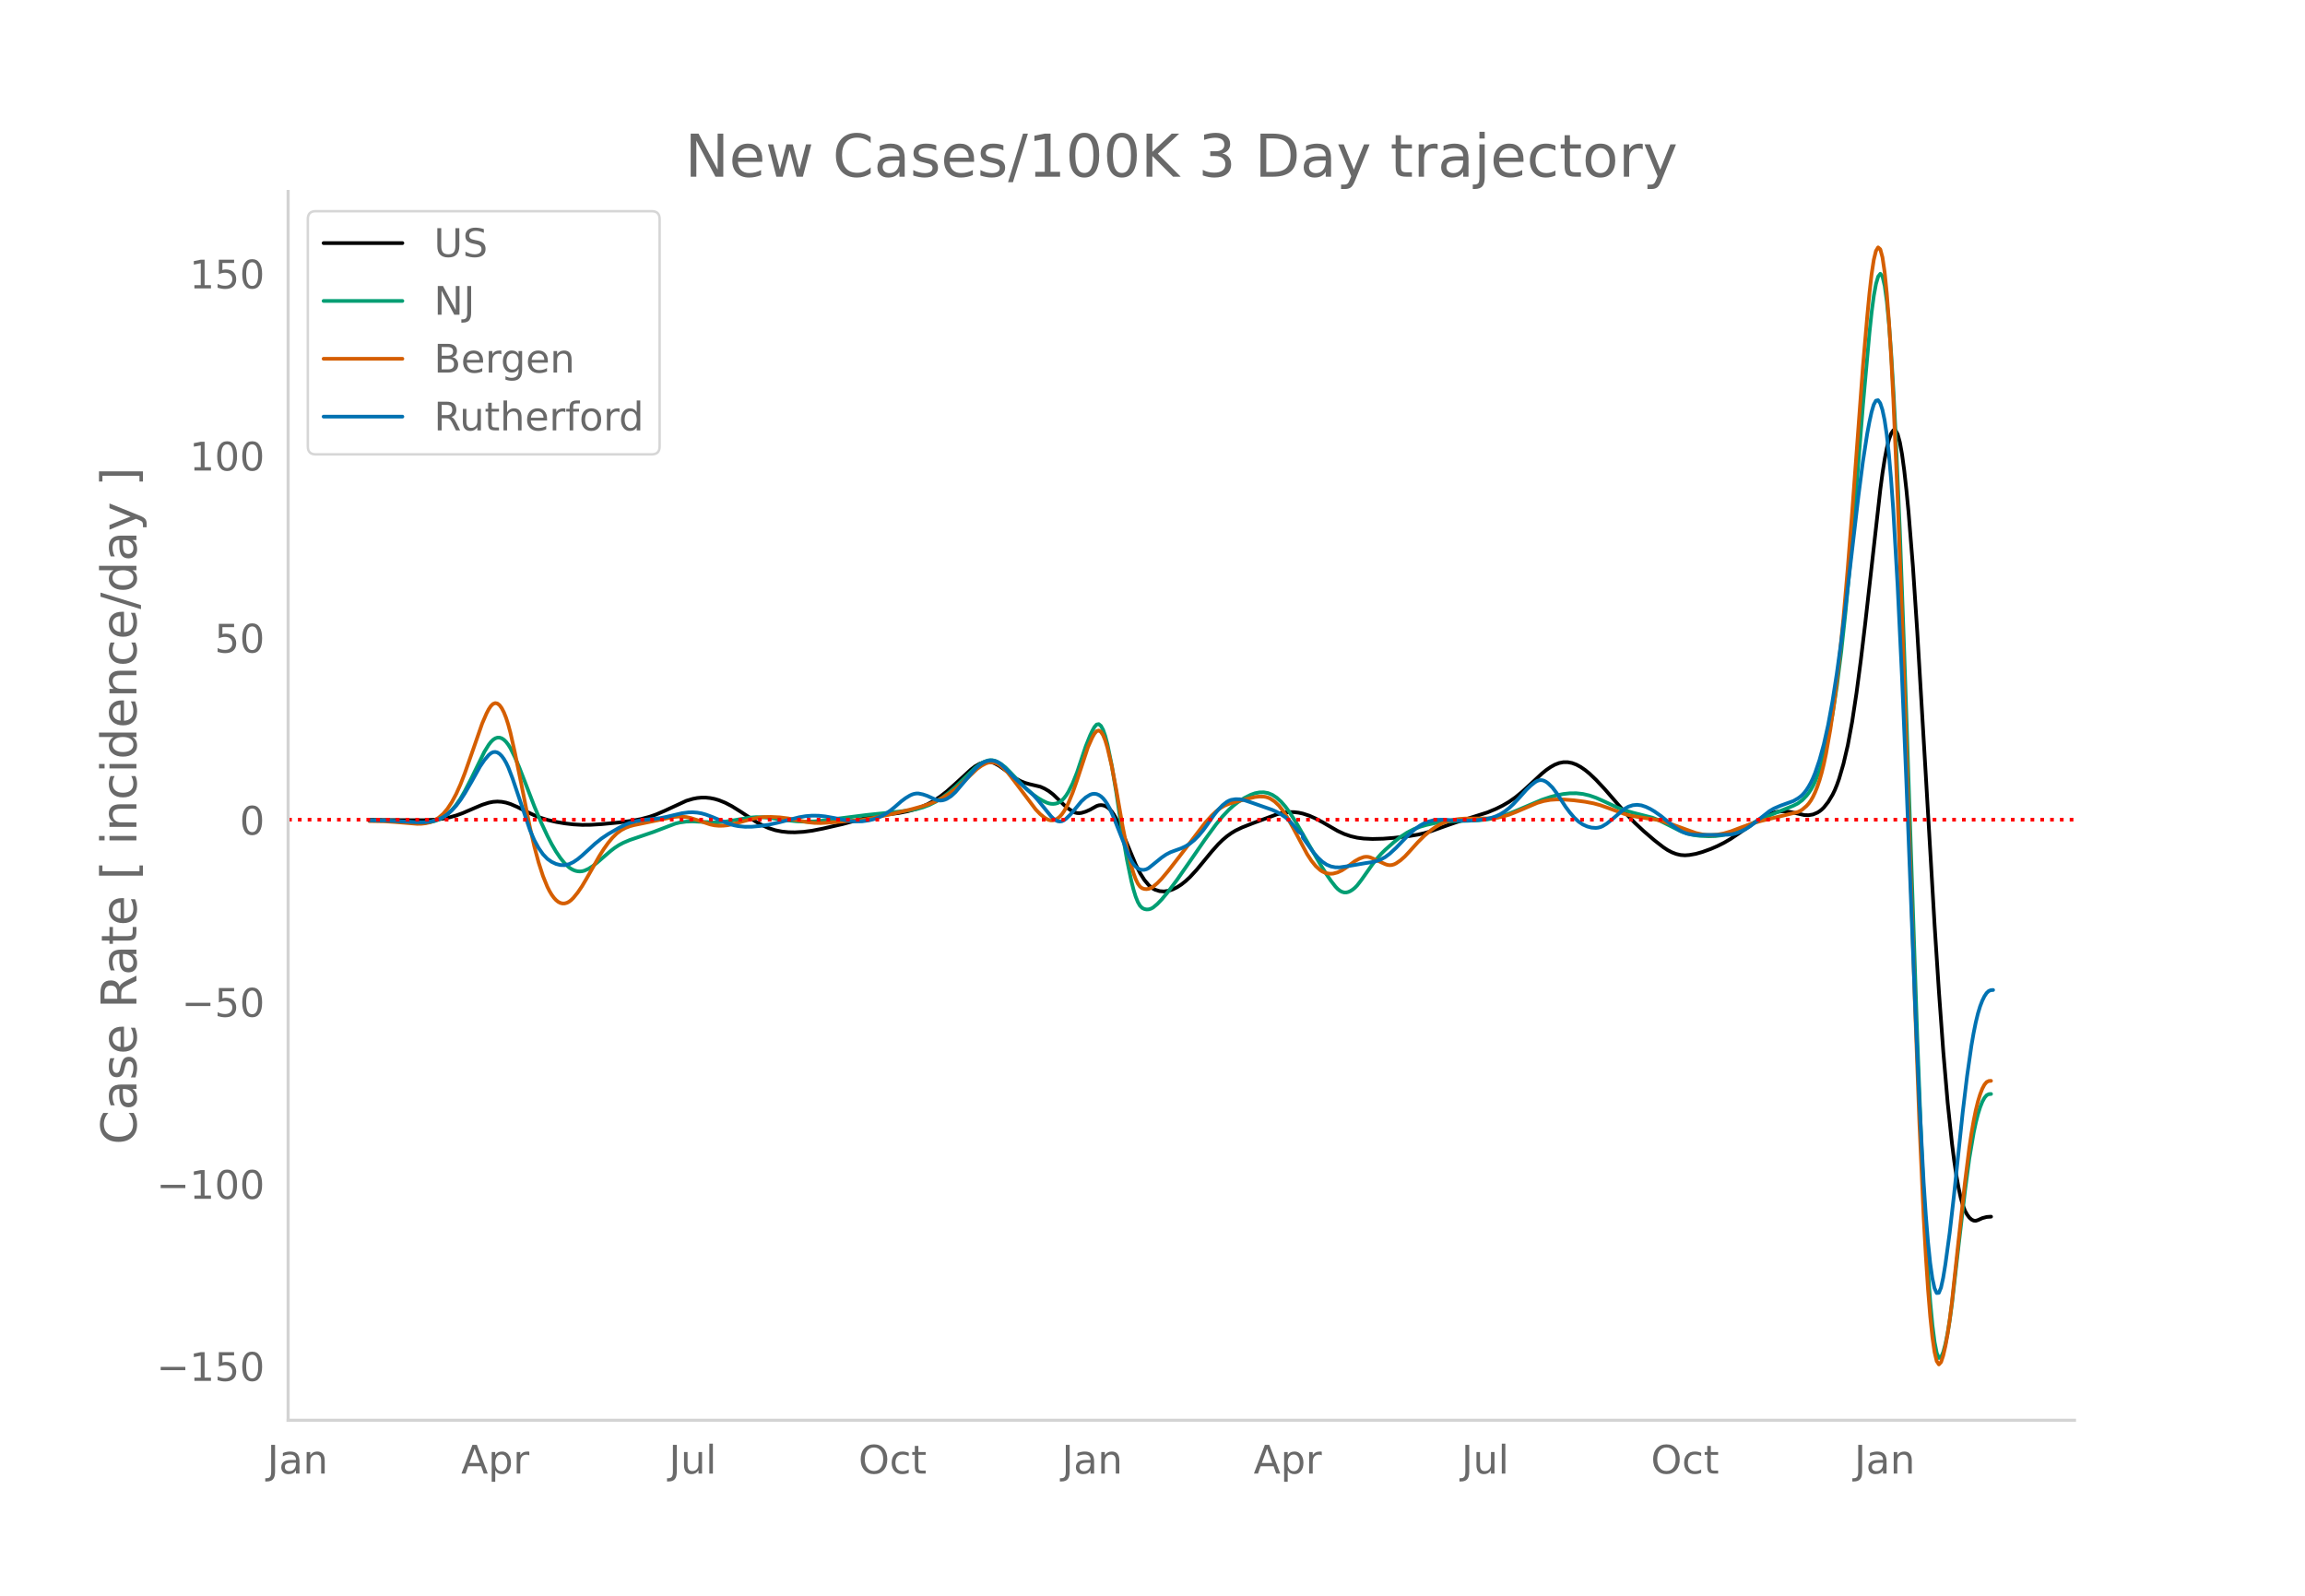 <svg height="864" viewBox="0 0 936 648" width="1248" xmlns="http://www.w3.org/2000/svg" xmlns:xlink="http://www.w3.org/1999/xlink"><defs><style>*{stroke-linecap:butt;stroke-linejoin:round}</style></defs><g id="figure_1"><path d="M0 648h936V0H0z" style="fill:#fff" id="patch_1"/><g id="axes_1"><path d="M117 576.72h725.4V77.76H117z" style="fill:none" id="patch_2"/><path clip-path="url(#pea8c520679)" d="m149.973 332.94 14.106.113 7.934.02 4.408-.22 3.527-.433 2.645-.537 2.645-.742 2.645-.954 5.29-2.286 2.644-1.112 2.645-.843 1.763-.349 1.764-.119 1.763.113 1.763.336 1.763.55 2.645 1.141 4.408 2.205 2.645 1.234 2.645 1.035 2.645.828 3.526.825 3.527.603 3.526.409 3.527.197 3.526-.033 4.408-.272 7.053-.673 5.29-.695 3.527-.667 3.526-.931 2.645-.92 3.527-1.509 8.816-4.08 2.645-.79 1.763-.34 1.763-.169 1.763.007 1.764.18 1.763.35 1.763.518 2.645 1.064 2.645 1.384 3.526 2.205 6.172 4.045 2.645 1.48 2.644 1.177 2.645.85 2.645.524 2.645.27 2.645.048 3.526-.205 3.527-.464 4.408-.866 7.935-1.818 5.29-1.426 5.29-1.384 3.526-.636 5.29-.603 3.526-.47 3.526-.692 2.645-.716 2.645-.923 2.645-1.149 2.645-1.443 2.645-1.76 2.645-2.064 3.526-3.131 6.171-5.68 1.764-1.356 1.763-1.01 1.763-.622 1.763-.213.882.072.882.198.881.323 1.764.968 2.644 1.865 4.409 3.447 1.763.972 1.763.702 1.763.512 4.408 1.038 1.764.774 1.763 1.044 1.763 1.366 1.763 1.691 2.645 2.57 1.764 1.47 1.763 1.19.881.384.882.216.882.048.881-.11 1.764-.525 1.763-.787 2.645-1.482.881-.289.882-.091.882.105.881.302.882.505.881.743.882 1.013.882 1.291.881 1.57 1.764 3.814 3.526 8.474 2.645 6.353 1.763 3.468 1.763 2.78 1.764 2.099.881.794.882.625.882.46 1.763.544 1.763.132 1.763-.255 1.764-.564 1.763-.854 1.763-1.138 1.763-1.392 1.763-1.64 2.645-2.868 2.645-3.196 3.527-4.296 2.645-2.967 1.763-1.73 1.763-1.488 1.763-1.269 1.764-1.072 2.644-1.266 4.409-1.73 9.697-3.582 1.764-.478 1.763-.312 1.763-.142 1.763.032 1.764.21 1.763.38 2.645.866 2.645 1.182 2.645 1.415 6.17 3.572 2.646 1.228 2.645.911 2.645.619 2.644.343 3.527.165 4.408-.109 4.408-.345 6.171-.728 3.527-.588 2.645-.6 2.645-.783 5.29-1.903 4.408-1.54 13.224-4.182 3.526-1.471 2.645-1.313 2.645-1.54 2.645-1.858 2.645-2.174 3.526-3.236 4.409-4.11 1.763-1.457 1.763-1.225 1.763-.984 1.764-.69 1.763-.342 1.763.005 1.763.335 1.764.661 1.763.97 1.763 1.213 1.763 1.439 2.645 2.518 3.527 3.762 5.29 6.093 4.407 4.985 2.645 2.735 3.527 3.291 4.408 3.78 3.526 2.733 1.764 1.171 1.763.924 1.763.672 1.763.406 1.764.126 1.763-.13 2.645-.471 2.645-.75 3.526-1.277 2.645-1.15 2.645-1.334 2.645-1.542 3.526-2.372 7.935-5.463 2.645-1.477 1.763-.785 1.763-.607 1.764-.383 1.763-.147 1.763.082 1.763.284 5.29 1.189 1.763.036 1.764-.3 1.763-.754.881-.554.882-.696.882-.863 1.763-2.238 1.763-2.936.882-1.82.881-2.153.882-2.5 1.763-6.04 1.763-7.55 1.764-9.54 1.763-11.635 1.763-13.36 1.763-14.712 6.172-54.778.881-6.595.882-5.6.882-4.534.881-3.47.882-2.404.882-1.293.881.056.882 1.64.881 3.27.882 4.9.882 6.495.881 7.909.882 9.141 1.763 21.873 1.763 26.572 3.527 59.262 3.526 60.096 1.764 27.025 1.763 24.215 1.763 20.555 1.763 16.683.882 6.892.882 5.94.881 5.003.882 4.068.882 3.133.881 2.244.882 1.591.881 1.171.882.799.882.425.881.054.882-.281 1.763-.792 1.763-.466 1.764-.121h0" style="fill:none;stroke:#000;stroke-linecap:round;stroke-width:1.5" id="line2d_1"/><path clip-path="url(#pea8c520679)" d="m149.973 333.166 7.053.1 5.29.293 7.934.515 2.645-.06 1.763-.186 1.763-.4 1.764-.636 1.763-.9 1.763-1.278 1.763-1.683 1.764-2.102 1.763-2.571 1.763-3.046 2.645-5.147 5.29-10.787 1.763-2.85.882-1.148.881-.872.882-.582.882-.293.881-.003.882.285.881.573.882.857.882 1.142.881 1.426 1.764 3.577 1.763 4.07 2.645 6.783 3.526 9.155 2.645 6.286 2.645 5.68 1.763 3.412 1.763 3.02 1.764 2.61 1.763 2.174 1.763 1.634.882.606.881.465.882.328.882.192.881.057.882-.078.881-.212 1.764-.79 1.763-1.128 1.763-1.42 5.29-4.564 1.763-1.36 1.763-1.149 1.764-.935 2.645-1.124 3.526-1.194 6.171-2.106 8.817-3.376 1.763-.432 2.645-.37 2.645-.061 9.698.416 3.526-.334 3.527-.567 6.17-1.043 2.646-.206 2.645.012 2.644.24 7.053.97 4.409.47 3.526.15 3.527-.122 3.526-.368 17.633-2.241 11.46-1.19 6.172-.69 2.645-.48 2.645-.728 2.645-1.01 2.645-1.346 2.644-1.685 2.645-2.02 2.645-2.302 3.527-3.41 4.408-4.264 1.763-1.365 1.763-1.02 1.763-.632.882-.115.882.033.881.182.882.325 1.763.998 1.763 1.39 1.764 1.767 4.408 4.681 2.645 2.54 2.645 2.19 1.763 1.242 1.763 1.047 1.763.847.882.303.882.176.881.042.882-.092.881-.236.882-.427.882-.663.881-.91.882-1.155.882-1.401 1.763-3.525 1.763-4.43 1.763-5.281 1.764-5.27 1.763-4.396.881-1.856.882-1.573.882-1.012.881-.174.882.72.882 1.613.881 2.506.882 3.365 1.763 8.623 1.763 10.583 2.645 17.588 1.763 10.14 1.764 8.535.881 3.522.882 2.87.882 2.191.881 1.515.882.877.881.43.882.179.882-.036.881-.251.882-.465 1.763-1.473 1.763-1.828 2.645-3.195 3.527-4.708 5.29-7.588 6.17-8.933 4.409-6.03 2.645-3.263 2.645-2.768 1.763-1.585 1.763-1.383 2.645-1.717 2.645-1.34 1.763-.624 1.763-.335 1.764-.042 1.763.316 1.763.737 1.763 1.163 1.764 1.595 1.763 2.033 1.763 2.437 2.645 4.12 3.527 6.129 6.17 10.658 2.646 4.258 1.763 2.557 1.763 2.263.882.937.882.718.881.484.882.251.881.018.882-.21.882-.407.881-.575.882-.737.882-.899 1.763-2.269 4.408-6.24 1.763-2.266 1.763-2.006 1.764-1.748 3.526-3.103 2.645-2.098 2.645-1.733 2.645-1.362 2.645-1.023 2.644-.768 3.527-.755 3.526-.491 3.527-.268 6.171-.174 4.408-.178 3.527-.36 2.645-.475 2.645-.669 2.645-.869 3.526-1.404 10.58-4.505 3.526-1.183 2.645-.699 2.645-.51 2.645-.291 2.645-.011 2.644.286 2.645.615 2.645.921 2.645 1.161 6.171 2.861 2.645 1.01 3.527 1.037 7.934 2.015 2.645 1.044 2.645 1.324 6.171 3.115 2.645.952 2.645.63 2.645.338 3.527.144 2.644-.07 2.645-.326 2.645-.612 2.645-.951 3.527-1.597 8.816-4.172 6.171-2.562 5.29-2.15 1.763-.886 1.763-1.321 1.764-1.83.881-1.118.882-1.316.882-1.572.881-1.84 1.763-4.498.882-2.74.882-3.159 1.763-7.612 1.763-9.355 1.763-11.453 1.764-13.905 1.763-16.367 1.763-18.704 1.763-20.917 3.527-44.118 2.645-29.474.881-8.28.882-6.596.882-4.796.881-2.995.882-1.119.881 1.136.882 3.77.882 6.477.881 9.187.882 11.895.882 14.559.881 17 1.763 40.606 1.764 49.097 5.29 156.15 1.763 45.61.881 19.209.882 16.75.882 14.29.881 11.83.882 9.371.881 6.91.882 4.449.882 1.987.881-.357.882-2.12.882-3.3.881-4.363.882-5.427.881-6.49 2.645-23.217 2.645-22.61 1.763-13.19 1.764-10.414.881-4.148.882-3.452.882-2.804.881-2.202.882-1.61.881-1.018.882-.426.882-.065h0" style="fill:none;stroke:#009e73;stroke-linecap:round;stroke-width:1.5" id="line2d_2"/><path clip-path="url(#pea8c520679)" d="m149.973 333.4 6.171.107 4.408.293 8.816.733 1.764-.031 1.763-.201 1.763-.407 1.763-.747 1.764-1.12 1.763-1.531 1.763-2.092 1.763-2.69 1.764-3.294 1.763-3.923 1.763-4.548 3.527-10.056 3.526-10.145 1.763-4.062.882-1.686.882-1.324.881-.84.882-.334.882.175.881.683.882 1.192.881 1.709.882 2.23.882 2.757.881 3.28 1.764 7.846 2.644 12.91 3.527 17.753 1.763 7.654 1.763 6.576 1.764 5.47 1.763 4.337.881 1.745.882 1.478.882 1.22.881.968.882.714.882.46.881.21.882-.023.881-.242.882-.456.882-.67.881-.876 1.764-2.173 1.763-2.58 1.763-2.968 5.29-9.318 1.763-2.781 1.763-2.473 1.764-2.145 1.763-1.74 1.763-1.314 1.763-.925 1.764-.68 1.763-.473 15.869-3.271 1.763-.165 1.764.005 1.763.181 1.763.36 2.645.846 5.29 1.783 1.763.378 1.763.162 1.763-.024 1.764-.18 2.645-.543 3.526-1.004 3.527-.976 2.644-.53 2.645-.287 2.645-.048 3.527.175 3.526.445 4.408.867 3.527.663 2.645.275 2.644.06 3.527-.196 13.224-1.09 5.29-.933 7.053-1.512 7.935-1.93 4.408-1.227 2.645-.875 2.645-1.085 2.644-1.334 2.645-1.671 2.645-2.007 2.645-2.33 6.171-5.833 1.764-1.258 1.763-.924.881-.3.882-.148.882.01.881.165.882.32.882.461 1.763 1.303 1.763 1.803 2.645 3.4 8.816 11.721 1.763 1.832 1.764 1.427.881.551.882.392.882.184.881-.035.882-.252.881-.475.882-.718.882-.981.881-1.248.882-1.516.882-1.783 1.763-4.295 1.763-4.998 4.408-13.362 1.763-3.962.882-1.563.882-1.034.881-.27.882.538.882 1.348.881 2.159.882 2.934 1.763 7.528 1.763 9.195 2.645 15.208 1.763 8.716 1.764 7.288.881 2.987.882 2.416.882 1.825.881 1.234.882.677.881.287.882.065.882-.124.881-.313.882-.502 1.763-1.485 1.763-1.813 2.645-3.143 4.408-5.665 10.58-13.85 2.645-2.932 1.763-1.676 1.763-1.386 1.763-1.031 1.764-.717 2.645-.825 7.934-1.947 1.763-.186 1.764.041.881.143.882.263.882.39 1.763 1.163 1.763 1.68 1.763 2.234 1.764 2.787 2.644 4.776 5.29 9.93 1.763 2.692 1.764 2.181 1.763 1.584.882.567.881.418.882.285.881.166.882.048.882-.068 1.763-.465 1.763-.82 1.763-1.151 3.527-2.619 1.763-.98 1.763-.665.882-.125.882.034.881.194 1.764.755 4.408 2.03.881.285.882.116.882-.067.881-.25.882-.427 1.763-1.213 1.763-1.56 1.763-1.887 3.527-3.916 2.645-2.628 2.645-2.216 1.763-1.238 1.763-1.034 1.763-.828 1.764-.63 1.763-.46 2.645-.399 2.645-.182 3.526-.014 6.172-.027 2.644-.233 2.645-.496 2.645-.79 2.645-1.028 8.816-3.764 2.645-.764 2.645-.472 2.645-.179 2.645.028 4.408.344 4.408.569 3.527.676 2.644.726 3.527 1.243 6.171 2.274 2.645.709 2.645.498 7.935 1.19 2.644.687 3.527 1.168 9.698 3.517 2.645.58 1.763.21 1.763.058 2.645-.186 2.645-.498 2.645-.773 4.408-1.671 4.408-1.587 3.527-1.015 10.579-2.55 4.408-1.083.882-.405.881-.543 1.764-1.502.881-.975.882-1.217.882-1.542.881-1.886.882-2.228.881-2.59.882-3.04.882-3.58.881-4.138 1.763-9.947 1.764-12.267 1.763-14.945 1.763-17.713 1.763-20.346 1.764-22.447 4.408-59.577 1.763-20.513.882-9.21.881-7.822.882-5.784.882-3.615.881-1.447.882.771.881 3.242.882 5.963.882 8.736.881 11.507.882 14.28.882 16.976 1.763 40.52 1.763 48.03 5.29 157.92 1.763 47.354 1.763 38.829.882 15.75.882 13.307.881 10.869.882 8.458.881 6.074.882 3.696.882 1.318.881-.95.882-2.664.882-3.824.881-4.874.882-5.923.881-6.974 2.645-24.623 2.645-24.041 1.763-14.026.882-5.883.882-5.111.881-4.342.882-3.583.882-2.892.881-2.266.882-1.654.881-1.04.882-.43.882-.06h0" style="fill:none;stroke:#d55e00;stroke-linecap:round;stroke-width:1.5" id="line2d_3"/><path clip-path="url(#pea8c520679)" d="m149.973 333.135 7.053.09 6.171.319 6.171.356 2.645-.007 2.645-.235 1.763-.384 1.764-.602 1.763-.844 1.763-1.184 1.763-1.549 1.764-1.928 1.763-2.32 1.763-2.707 2.645-4.557 3.527-6.33 1.763-2.59 1.763-2.068.882-.736.881-.425.882-.097.882.23.881.556.882.88.881 1.2.882 1.518.882 1.837 1.763 4.607 7.053 20.93 1.763 4.068 1.763 3.21 1.764 2.512 1.763 1.855 1.763 1.245 1.763.827 1.764.454 1.763.046 1.763-.397 1.763-.838 1.764-1.193 1.763-1.46 5.29-4.841 2.644-2.111 2.645-1.772 4.408-2.536 2.645-1.328 1.764-.683 2.644-.723 2.645-.435 7.053-.774 2.645-.545 6.172-1.45 2.644-.345 1.764-.04 1.763.129 1.763.309 1.763.488 2.645.979 6.172 2.58 2.645.806 1.763.346 2.645.245 2.645-.005 3.526-.313 3.526-.523 3.527-.789 8.816-2.233 2.645-.448 2.645-.206 2.645.04 2.645.274 3.526.621 6.172 1.205 2.644.225 2.645-.065 2.645-.367 1.763-.42 1.764-.592 1.763-.79 1.763-.99 1.763-1.202 1.764-1.427 2.645-2.315 1.763-1.307 1.763-1.07.882-.405.881-.273.882-.134.882.005 1.763.361 1.763.598 2.645 1.202.882.376.881.236.882.08.881-.077.882-.231.882-.372 1.763-1.124 1.763-1.624 2.645-3.11 5.29-6.258 1.763-1.577 1.763-1.16.882-.386.881-.249.882-.111.882.026.881.164.882.31.882.461.881.614 1.763 1.671 3.527 3.7 3.526 3.235 4.409 3.993 1.763 1.975 5.29 6.515.881.861.882.687.881.429.882.154.882-.119.881-.394.882-.65 1.763-1.745 1.763-2.062 2.645-3.219 1.764-1.6 1.763-1.086.881-.303.882-.09.882.13.881.349.882.572.882.815.881 1.075.882 1.34.881 1.603 1.764 3.978 6.171 15.593.882 1.737.881 1.387.882 1.035.882.695.881.413.882.185.881-.031.882-.246.882-.462 1.763-1.413 3.526-2.865 1.764-1.201 1.763-.927 1.763-.657 2.645-.951 1.763-.828 1.763-1.081 1.764-1.425 1.763-1.772 1.763-2.098 1.763-2.405 2.645-3.827 1.764-2.193 1.763-1.844 1.763-1.384.882-.479.881-.335 1.764-.287 1.763.05 1.763.338 3.527 1.19 7.934 2.788 1.763.813 1.764.982 1.763 1.193 1.763 1.576 1.763 1.995 1.764 2.272 1.763 1.188v1.22l4.408 6.11 1.763 2.035 1.764 1.659 1.763 1.192 1.763.727 1.763.338 1.764.029 2.644-.385 7.935-1.36 2.645-.397 1.763-.45 1.763-.636 1.764-.965 1.763-1.325 2.645-2.432 2.645-2.77 2.644-2.723 2.645-2.296 1.764-1.243 1.763-.958 1.763-.684 1.763-.455 1.764-.24 2.644-.033 3.527.22 3.526.176 3.527-.024 3.526-.263 3.527-.498 1.763-.408 1.763-.608 1.764-.824 1.763-1.095 1.763-1.38 1.763-1.649 2.645-2.829 2.645-2.98 1.763-1.693 1.764-1.402.881-.505.882-.277.882-.035.881.206.882.44.881.637 1.764 1.733 1.763 2.33 3.526 5.423 1.764 2.365 1.763 2.057 1.763 1.638 1.763 1.192 1.764.801 1.763.463 1.763.124.882-.09.881-.215.882-.347 1.763-1.077 2.645-2.125 4.408-3.774 1.763-1.005 1.764-.579 1.763-.174 1.763.227 1.763.594 1.764.834 1.763 1.039 2.645 1.864 2.645 2.161 2.645 2.13 1.763 1.218 1.763.979 1.763.665 1.764.354 2.644.193 3.527-.03 5.29-.013 3.526-.084 1.763-.204 1.764-.452 1.763-.696 1.763-.914 1.763-1.126 2.645-2.01 5.29-4.19 1.763-1.024 2.645-1.143 5.29-1.921 1.763-1.01.882-.614.881-.749.882-.945.882-1.154.881-1.362.882-1.579.882-1.836.881-2.134 1.763-5.186 1.764-6.422 1.763-7.893 1.763-9.6 1.763-11.28 1.764-12.825 1.763-14.33 5.29-45.25 1.763-13.612 1.763-11.38.882-4.734.881-4.03.882-2.997.882-1.632.881-.202.882 1.229.881 2.659.882 4.15.882 5.941.881 8.035.882 10.19.882 12.343 1.763 30.636 1.763 36.693 1.763 42.236 3.527 90.157 1.763 39.984 1.763 33.38.882 13.233.882 10.892.881 8.548.882 6.232.881 4.04.882 1.973.882-.068.881-2.108.882-4.032.882-5.369 1.763-12.873 1.763-15.407 3.527-33.547 1.763-14.633 1.763-12.35.882-5.09.881-4.359.882-3.626.882-2.916.881-2.308.882-1.802.881-1.319.882-.834.882-.35.881-.055h0" style="fill:none;stroke:#0072b2;stroke-linecap:round;stroke-width:1.5" id="line2d_4"/><path clip-path="url(#pea8c520679)" d="M117 332.85h725.4" style="fill:none;stroke:red;stroke-dasharray:1.5,2.475;stroke-dashoffset:0;stroke-width:1.5" id="line2d_5"/><path d="M117 576.72V77.76" style="fill:none;stroke:#d3d3d3;stroke-linecap:square;stroke-linejoin:miter;stroke-width:1.25" id="patch_3"/><path d="M117 576.72h725.4" style="fill:none;stroke:#d3d3d3;stroke-linecap:square;stroke-linejoin:miter;stroke-width:1.25" id="patch_4"/><g id="matplotlib.axis_1"><g id="xtick_1"><g style="fill:#696969" transform="matrix(.16 0 0 -.16 108.547 598.378)" id="text_1"><defs><path d="M9.813 72.906h9.859V5.078q0-13.187-5-19.14-5-5.954-16.094-5.954h-3.75v8.297h3.078q6.531 0 9.219 3.672Q9.813-4.39 9.813 5.078z" id="DejaVuSans-74"/><path d="M34.281 27.484q-10.89 0-15.093-2.484-4.204-2.484-4.204-8.5 0-4.781 3.157-7.594 3.156-2.797 8.562-2.797 7.485 0 12 5.297 4.516 5.297 4.516 14.078v2zm17.922 3.72V0H43.22v8.297Q40.14 3.328 35.547.953q-4.594-2.375-11.234-2.375-8.391 0-13.36 4.719Q6 8.016 6 15.922q0 9.219 6.172 13.906 6.187 4.688 18.437 4.688h12.61v.89q0 6.203-4.078 9.594-4.078 3.39-11.453 3.39-4.688 0-9.141-1.124-4.438-1.125-8.531-3.375v8.312q4.921 1.906 9.562 2.844 4.64.953 9.031.953 11.875 0 17.735-6.156 5.86-6.14 5.86-18.64z" id="DejaVuSans-97"/><path d="M54.89 33.016V0h-8.984v32.719q0 7.765-3.031 11.61-3.031 3.858-9.078 3.858-7.281 0-11.484-4.64-4.204-4.625-4.204-12.64V0H9.08v54.688h9.03v-8.5q3.235 4.937 7.594 7.374Q30.078 56 35.797 56q9.422 0 14.25-5.828 4.844-5.828 4.844-17.156z" id="DejaVuSans-110"/></defs><use xlink:href="#DejaVuSans-74"/><use x="29.492" xlink:href="#DejaVuSans-97"/><use x="90.771" xlink:href="#DejaVuSans-110"/></g></g><g id="xtick_2"><g style="fill:#696969" transform="matrix(.16 0 0 -.16 187.267 598.378)" id="text_2"><defs><path d="M34.188 63.188 20.797 26.906h26.812zm-5.579 9.718h11.188L67.578 0h-10.25l-6.64 18.703h-32.86L11.188 0H.78z" id="DejaVuSans-65"/><path d="M18.11 8.203v-29H9.077v75.484h9.031v-8.296q2.844 4.875 7.157 7.234Q29.594 56 35.594 56q9.968 0 16.187-7.906 6.235-7.907 6.235-20.797T51.78 6.484q-6.218-7.906-16.187-7.906-6 0-10.328 2.375-4.313 2.375-7.157 7.25zm30.578 19.094q0 9.906-4.079 15.547-4.078 5.64-11.203 5.64-7.14 0-11.218-5.64-4.079-5.64-4.079-15.547 0-9.906 4.078-15.547 4.079-5.64 11.22-5.64 7.124 0 11.202 5.64t4.078 15.547z" id="DejaVuSans-112"/><path d="M41.11 46.297q-1.516.875-3.297 1.281Q36.03 48 33.89 48q-7.625 0-11.703-4.953-4.079-4.953-4.079-14.234V0H9.08v54.688h9.03v-8.5q2.844 4.984 7.375 7.39Q30.031 56 36.531 56q.922 0 2.047-.125 1.125-.11 2.484-.36z" id="DejaVuSans-114"/></defs><use xlink:href="#DejaVuSans-65"/><use x="68.408" xlink:href="#DejaVuSans-112"/><use x="131.885" xlink:href="#DejaVuSans-114"/></g></g><g id="xtick_3"><g style="fill:#696969" transform="matrix(.16 0 0 -.16 271.682 598.378)" id="text_3"><defs><path d="M8.5 21.578v33.11h8.984V21.922q0-7.766 3.016-11.656 3.031-3.875 9.094-3.875 7.265 0 11.484 4.64 4.234 4.64 4.234 12.656v31h8.985V0h-8.984v8.406Q42.047 3.422 37.718 1q-4.313-2.422-10.032-2.422-9.421 0-14.312 5.86Q8.5 10.296 8.5 21.578zM31.11 56z" id="DejaVuSans-117"/><path d="M9.422 75.984h8.984V0H9.422z" id="DejaVuSans-108"/></defs><use xlink:href="#DejaVuSans-74"/><use x="29.492" xlink:href="#DejaVuSans-117"/><use x="92.871" xlink:href="#DejaVuSans-108"/></g></g><g id="xtick_4"><g style="fill:#696969" transform="matrix(.16 0 0 -.16 348.612 598.378)" id="text_4"><defs><path d="M39.406 66.219q-10.75 0-17.078-8.016-6.312-8-6.312-21.828 0-13.766 6.312-21.781 6.328-8 17.078-8 10.735 0 17.016 8 6.281 8.015 6.281 21.781 0 13.828-6.281 21.828-6.281 8.016-17.016 8.016zm0 8q15.328 0 24.5-10.281 9.188-10.282 9.188-27.563 0-17.234-9.188-27.516-9.172-10.28-24.5-10.28-15.375 0-24.593 10.25-9.204 10.265-9.204 27.546t9.204 27.563q9.218 10.28 24.593 10.28z" id="DejaVuSans-79"/><path d="M48.781 52.594v-8.407q-3.812 2.11-7.64 3.157-3.828 1.047-7.735 1.047-8.75 0-13.593-5.547-4.829-5.532-4.829-15.547 0-10.016 4.829-15.563 4.843-5.53 13.593-5.53 3.907 0 7.735 1.046 3.828 1.047 7.64 3.156V2.094Q45.016.344 40.984-.531q-4.015-.89-8.562-.89-12.36 0-19.64 7.765-7.266 7.765-7.266 20.953 0 13.375 7.343 21.031Q20.22 56 33.016 56q4.14 0 8.093-.86 3.953-.843 7.672-2.546z" id="DejaVuSans-99"/><path d="M18.313 70.219V54.688h18.5v-6.985h-18.5V18.016q0-6.688 1.828-8.594 1.828-1.906 7.453-1.906h9.218V0h-9.218q-10.407 0-14.36 3.875-3.953 3.89-3.953 14.14v29.688H2.687v6.984h6.594V70.22z" id="DejaVuSans-116"/></defs><use xlink:href="#DejaVuSans-79"/><use x="78.711" xlink:href="#DejaVuSans-99"/><use x="133.691" xlink:href="#DejaVuSans-116"/></g></g><g id="xtick_5"><g style="fill:#696969" transform="matrix(.16 0 0 -.16 431.22 598.378)" id="text_5"><use xlink:href="#DejaVuSans-74"/><use x="29.492" xlink:href="#DejaVuSans-97"/><use x="90.771" xlink:href="#DejaVuSans-110"/></g></g><g id="xtick_6"><g style="fill:#696969" transform="matrix(.16 0 0 -.16 509.06 598.378)" id="text_6"><use xlink:href="#DejaVuSans-65"/><use x="68.408" xlink:href="#DejaVuSans-112"/><use x="131.885" xlink:href="#DejaVuSans-114"/></g></g><g id="xtick_7"><g style="fill:#696969" transform="matrix(.16 0 0 -.16 593.475 598.378)" id="text_7"><use xlink:href="#DejaVuSans-74"/><use x="29.492" xlink:href="#DejaVuSans-117"/><use x="92.871" xlink:href="#DejaVuSans-108"/></g></g><g id="xtick_8"><g style="fill:#696969" transform="matrix(.16 0 0 -.16 670.404 598.378)" id="text_8"><use xlink:href="#DejaVuSans-79"/><use x="78.711" xlink:href="#DejaVuSans-99"/><use x="133.691" xlink:href="#DejaVuSans-116"/></g></g><g id="xtick_9"><g style="fill:#696969" transform="matrix(.16 0 0 -.16 753.014 598.378)" id="text_9"><use xlink:href="#DejaVuSans-74"/><use x="29.492" xlink:href="#DejaVuSans-97"/><use x="90.771" xlink:href="#DejaVuSans-110"/></g></g></g><g id="matplotlib.axis_2"><g id="ytick_1"><g style="fill:#696969" transform="matrix(.16 0 0 -.16 63.553 560.738)" id="text_10"><defs><path d="M10.594 35.5h62.593v-8.297H10.594z" id="DejaVuSans-8722"/><path d="M12.406 8.297h16.11v55.625l-17.532-3.516v8.985l17.438 3.515h9.86V8.296H54.39V0H12.406z" id="DejaVuSans-49"/><path d="M10.797 72.906h38.719v-8.312H19.828v-17.86q2.14.735 4.281 1.094 2.157.36 4.313.36 12.203 0 19.328-6.688 7.14-6.688 7.14-18.11 0-11.765-7.328-18.296-7.328-6.516-20.656-6.516-4.593 0-9.36.781-4.75.782-9.827 2.344v9.922q4.39-2.39 9.078-3.563 4.687-1.171 9.906-1.171 8.453 0 13.375 4.437 4.938 4.438 4.938 12.063 0 7.609-4.938 12.047-4.922 4.453-13.375 4.453-3.953 0-7.89-.875-3.922-.875-8.016-2.735z" id="DejaVuSans-53"/><path d="M31.781 66.406q-7.61 0-11.453-7.5Q16.5 51.422 16.5 36.375q0-14.984 3.828-22.484 3.844-7.5 11.453-7.5 7.672 0 11.5 7.5 3.844 7.5 3.844 22.484 0 15.047-3.844 22.531-3.828 7.5-11.5 7.5zm0 7.813q12.266 0 18.735-9.703 6.468-9.688 6.468-28.141 0-18.406-6.468-28.11-6.47-9.687-18.735-9.687-12.25 0-18.718 9.688-6.47 9.703-6.47 28.109 0 18.453 6.47 28.14Q19.53 74.22 31.78 74.22z" id="DejaVuSans-48"/></defs><use xlink:href="#DejaVuSans-8722"/><use x="83.789" xlink:href="#DejaVuSans-49"/><use x="147.412" xlink:href="#DejaVuSans-53"/><use x="211.035" xlink:href="#DejaVuSans-48"/></g></g><g id="ytick_2"><g style="fill:#696969" transform="matrix(.16 0 0 -.16 63.553 486.802)" id="text_11"><use xlink:href="#DejaVuSans-8722"/><use x="83.789" xlink:href="#DejaVuSans-49"/><use x="147.412" xlink:href="#DejaVuSans-48"/><use x="211.035" xlink:href="#DejaVuSans-48"/></g></g><g id="ytick_3"><g style="fill:#696969" transform="matrix(.16 0 0 -.16 73.733 412.866)" id="text_12"><use xlink:href="#DejaVuSans-8722"/><use x="83.789" xlink:href="#DejaVuSans-53"/><use x="147.412" xlink:href="#DejaVuSans-48"/></g></g><g id="ytick_4"><use xlink:href="#DejaVuSans-48" style="fill:#696969" transform="matrix(.16 0 0 -.16 97.32 338.93)" id="text_13"/></g><g id="ytick_5"><g style="fill:#696969" transform="matrix(.16 0 0 -.16 87.14 264.994)" id="text_14"><use xlink:href="#DejaVuSans-53"/><use x="63.623" xlink:href="#DejaVuSans-48"/></g></g><g id="ytick_6"><g style="fill:#696969" transform="matrix(.16 0 0 -.16 76.96 191.057)" id="text_15"><use xlink:href="#DejaVuSans-49"/><use x="63.623" xlink:href="#DejaVuSans-48"/><use x="127.246" xlink:href="#DejaVuSans-48"/></g></g><g id="ytick_7"><g style="fill:#696969" transform="matrix(.16 0 0 -.16 76.96 117.121)" id="text_16"><use xlink:href="#DejaVuSans-49"/><use x="63.623" xlink:href="#DejaVuSans-53"/><use x="127.246" xlink:href="#DejaVuSans-48"/></g></g><g style="fill:#696969" transform="matrix(0 -.2 -.2 0 55.393 464.8)" id="text_17"><defs><path d="M64.406 67.281v-10.39q-4.984 4.64-10.625 6.922-5.64 2.296-11.984 2.296-12.5 0-19.14-7.64-6.641-7.64-6.641-22.094 0-14.406 6.64-22.047 6.64-7.64 19.14-7.64 6.345 0 11.985 2.296 5.64 2.297 10.625 6.938V5.609Q59.234 2.094 53.437.33q-5.78-1.75-12.218-1.75-16.563 0-26.094 10.124-9.516 10.14-9.516 27.672 0 17.578 9.516 27.703 9.531 10.14 26.094 10.14 6.531 0 12.312-1.734 5.797-1.734 10.875-5.203z" id="DejaVuSans-67"/><path d="M44.281 53.078v-8.5q-3.797 1.953-7.906 2.922-4.094.984-8.5.984-6.688 0-10.031-2.047-3.344-2.046-3.344-6.156 0-3.125 2.39-4.906 2.391-1.781 9.626-3.39l3.078-.688q9.562-2.047 13.593-5.781 4.032-3.735 4.032-10.422 0-7.625-6.032-12.078-6.03-4.438-16.578-4.438-4.39 0-9.156.86Q10.688.296 5.422 2v9.281q4.984-2.594 9.812-3.89 4.829-1.282 9.579-1.282 6.343 0 9.75 2.172 3.421 2.172 3.421 6.125 0 3.656-2.468 5.61-2.453 1.953-10.813 3.765l-3.125.735q-8.344 1.75-12.062 5.39-3.704 3.64-3.704 9.985 0 7.718 5.47 11.906Q16.75 56 26.811 56q4.97 0 9.36-.734 4.406-.72 8.11-2.188z" id="DejaVuSans-115"/><path d="M56.203 29.594v-4.39H14.891q.593-9.282 5.593-14.142 5-4.859 13.938-4.859 5.172 0 10.031 1.266 4.86 1.265 9.656 3.812v-8.5Q49.266.734 44.187-.344 39.11-1.422 33.892-1.422q-13.094 0-20.735 7.61-7.64 7.625-7.64 20.625 0 13.421 7.25 21.296Q20.016 56 32.328 56q11.031 0 17.453-7.11 6.422-7.093 6.422-19.296zm-8.984 2.64q-.094 7.36-4.125 11.75-4.032 4.407-10.672 4.407-7.516 0-12.031-4.25-4.516-4.25-5.203-11.97z" id="DejaVuSans-101"/><path d="M44.39 34.188q3.172-1.079 6.172-4.594 3-3.516 6.032-9.672L66.609 0H56l-9.313 18.703q-3.624 7.328-7.015 9.719-3.39 2.39-9.25 2.39h-10.75V0h-9.86v72.906h22.266q12.5 0 18.656-5.234 6.157-5.219 6.157-15.766 0-6.89-3.203-11.437-3.204-4.532-9.297-6.282zM19.673 64.797V38.922h12.406q7.125 0 10.766 3.297 3.64 3.297 3.64 9.687 0 6.39-3.64 9.64-3.64 3.25-10.766 3.25z" id="DejaVuSans-82"/><path d="M8.594 75.984h20.703V69H17.578V-6.203h11.719v-6.984H8.594z" id="DejaVuSans-91"/><path d="M9.422 54.688h8.984V0H9.422zm0 21.296h8.984v-11.39H9.422z" id="DejaVuSans-105"/><path d="M45.406 46.39v29.594h8.985V0h-8.985v8.203Q42.578 3.328 38.25.953q-4.313-2.375-10.375-2.375-9.906 0-16.14 7.906-6.22 7.922-6.22 20.813 0 12.89 6.22 20.797Q17.968 56 27.874 56q6.063 0 10.375-2.375 4.328-2.36 7.156-7.234zm-30.61-19.093q0-9.906 4.079-15.547 4.078-5.64 11.203-5.64 7.125 0 11.219 5.64 4.11 5.64 4.11 15.547 0 9.906-4.11 15.547-4.094 5.64-11.219 5.64-7.125 0-11.203-5.64-4.078-5.64-4.078-15.547z" id="DejaVuSans-100"/><path d="M25.39 72.906h8.297L8.297-9.28H0z" id="DejaVuSans-47"/><path d="M32.172-5.078q-3.797-9.766-7.422-12.735-3.61-2.984-9.656-2.984H7.906v7.516h5.282q3.703 0 5.75 1.765Q21-9.766 23.483-3.219l1.61 4.094-22.11 53.813H12.5l17.094-42.766 17.093 42.766h9.516z" id="DejaVuSans-121"/><path d="M30.422 75.984v-89.171H9.719v6.984H21.39V69H9.719v6.984z" id="DejaVuSans-93"/></defs><use xlink:href="#DejaVuSans-67"/><use x="69.824" xlink:href="#DejaVuSans-97"/><use x="131.104" xlink:href="#DejaVuSans-115"/><use x="183.203" xlink:href="#DejaVuSans-101"/><use x="244.727" xlink:href="#DejaVuSans-32"/><use x="276.514" xlink:href="#DejaVuSans-82"/><use x="343.746" xlink:href="#DejaVuSans-97"/><use x="405.025" xlink:href="#DejaVuSans-116"/><use x="444.234" xlink:href="#DejaVuSans-101"/><use x="505.758" xlink:href="#DejaVuSans-32"/><use x="537.545" xlink:href="#DejaVuSans-91"/><use x="576.559" xlink:href="#DejaVuSans-32"/><use x="608.346" xlink:href="#DejaVuSans-105"/><use x="636.129" xlink:href="#DejaVuSans-110"/><use x="699.508" xlink:href="#DejaVuSans-99"/><use x="754.488" xlink:href="#DejaVuSans-105"/><use x="782.271" xlink:href="#DejaVuSans-100"/><use x="845.748" xlink:href="#DejaVuSans-101"/><use x="907.271" xlink:href="#DejaVuSans-110"/><use x="970.65" xlink:href="#DejaVuSans-99"/><use x="1025.631" xlink:href="#DejaVuSans-101"/><use x="1087.154" xlink:href="#DejaVuSans-47"/><use x="1120.846" xlink:href="#DejaVuSans-100"/><use x="1184.322" xlink:href="#DejaVuSans-97"/><use x="1245.602" xlink:href="#DejaVuSans-121"/><use x="1304.781" xlink:href="#DejaVuSans-32"/><use x="1336.568" xlink:href="#DejaVuSans-93"/></g></g><g style="fill:#696969" transform="matrix(.24 0 0 -.24 278.113 71.76)" id="text_18"><defs><path d="M9.813 72.906h13.28l32.329-60.984v60.984h9.562V0h-13.28L19.39 60.984V0H9.813z" id="DejaVuSans-78"/><path d="M4.203 54.688h8.985l11.234-42.672 11.172 42.672h10.593l11.235-42.672 11.187 42.672h8.985L63.28 0H52.688L40.922 44.828 29.109 0H18.5z" id="DejaVuSans-119"/><path d="M9.813 72.906h9.859V42.094L52.39 72.906h12.703L28.906 38.922 67.672 0H54.688L19.672 35.11V0h-9.86z" id="DejaVuSans-75"/><path d="M40.578 39.313Q47.656 37.797 51.625 33q3.984-4.781 3.984-11.813 0-10.78-7.422-16.703-7.421-5.906-21.093-5.906-4.578 0-9.438.906-4.86.907-10.031 2.72v9.515q4.094-2.39 8.969-3.61 4.89-1.218 10.218-1.218 9.266 0 14.125 3.656 4.86 3.656 4.86 10.64 0 6.454-4.516 10.079-4.515 3.64-12.562 3.64h-8.5v8.11h8.89q7.266 0 11.125 2.906 3.86 2.906 3.86 8.375 0 5.61-3.985 8.61-3.968 3.015-11.39 3.015-4.063 0-8.703-.89-4.641-.876-10.203-2.72v8.782q5.624 1.562 10.53 2.344 4.907.78 9.25.78 11.235 0 17.766-5.109 6.547-5.093 6.547-13.78 0-6.063-3.468-10.235-3.47-4.172-9.86-5.782z" id="DejaVuSans-51"/><path d="M19.672 64.797V8.109h11.922q15.093 0 22.093 6.829 7 6.843 7 21.593 0 14.64-7 21.453-7 6.813-22.093 6.813zm-9.86 8.11h20.266q21.188 0 31.094-8.813 9.922-8.813 9.922-27.563 0-18.86-9.969-27.703Q51.172 0 30.078 0H9.813z" id="DejaVuSans-68"/><path d="M9.422 54.688h8.984V-.984q0-10.438-3.984-15.125-3.969-4.688-12.813-4.688h-3.421v7.61H.594q5.125 0 6.968 2.374 1.86 2.36 1.86 9.829zm0 21.296h8.984v-11.39H9.422z" id="DejaVuSans-106"/><path d="M30.61 48.39q-7.22 0-11.422-5.64-4.204-5.64-4.204-15.453 0-9.813 4.172-15.453 4.188-5.64 11.453-5.64 7.188 0 11.375 5.655 4.203 5.672 4.203 15.438 0 9.719-4.203 15.406-4.187 5.688-11.375 5.688zm0 7.61q11.718 0 18.406-7.625 6.703-7.61 6.703-21.078 0-13.422-6.703-21.078-6.688-7.64-18.407-7.64-11.765 0-18.437 7.64-6.656 7.656-6.656 21.078 0 13.469 6.656 21.078Q18.844 56 30.609 56z" id="DejaVuSans-111"/></defs><use xlink:href="#DejaVuSans-78"/><use x="74.805" xlink:href="#DejaVuSans-101"/><use x="136.328" xlink:href="#DejaVuSans-119"/><use x="218.115" xlink:href="#DejaVuSans-32"/><use x="249.902" xlink:href="#DejaVuSans-67"/><use x="319.727" xlink:href="#DejaVuSans-97"/><use x="381.006" xlink:href="#DejaVuSans-115"/><use x="433.105" xlink:href="#DejaVuSans-101"/><use x="494.629" xlink:href="#DejaVuSans-115"/><use x="546.729" xlink:href="#DejaVuSans-47"/><use x="580.42" xlink:href="#DejaVuSans-49"/><use x="644.043" xlink:href="#DejaVuSans-48"/><use x="707.666" xlink:href="#DejaVuSans-48"/><use x="771.289" xlink:href="#DejaVuSans-75"/><use x="836.865" xlink:href="#DejaVuSans-32"/><use x="868.652" xlink:href="#DejaVuSans-51"/><use x="932.275" xlink:href="#DejaVuSans-32"/><use x="964.063" xlink:href="#DejaVuSans-68"/><use x="1041.064" xlink:href="#DejaVuSans-97"/><use x="1102.344" xlink:href="#DejaVuSans-121"/><use x="1161.523" xlink:href="#DejaVuSans-32"/><use x="1193.311" xlink:href="#DejaVuSans-116"/><use x="1232.52" xlink:href="#DejaVuSans-114"/><use x="1273.633" xlink:href="#DejaVuSans-97"/><use x="1334.912" xlink:href="#DejaVuSans-106"/><use x="1362.695" xlink:href="#DejaVuSans-101"/><use x="1424.219" xlink:href="#DejaVuSans-99"/><use x="1479.199" xlink:href="#DejaVuSans-116"/><use x="1518.408" xlink:href="#DejaVuSans-111"/><use x="1579.59" xlink:href="#DejaVuSans-114"/><use x="1620.703" xlink:href="#DejaVuSans-121"/></g><g id="legend_1"><path d="M128.2 184.5h136.45q3.2 0 3.2-3.2V88.96q0-3.2-3.2-3.2H128.2q-3.2 0-3.2 3.2v92.34q0 3.2 3.2 3.2z" style="fill:none;opacity:.8;stroke:#ccc;stroke-linejoin:miter" id="patch_5"/><path d="M131.4 98.718h32" style="fill:none;stroke:#000;stroke-linecap:round;stroke-width:1.5" id="line2d_6"/><g style="fill:#696969" transform="matrix(.16 0 0 -.16 176.2 104.317)" id="text_19"><defs><path d="M8.688 72.906h9.921V28.61q0-11.718 4.235-16.875 4.25-5.14 13.781-5.14 9.469 0 13.719 5.14 4.25 5.157 4.25 16.875v44.297H64.5V27.391q0-14.25-7.063-21.532-7.046-7.28-20.812-7.28-13.828 0-20.89 7.28-7.047 7.282-7.047 21.532z" id="DejaVuSans-85"/><path d="M53.516 70.516V60.89q-5.61 2.687-10.594 4-4.984 1.328-9.625 1.328-8.047 0-12.422-3.125t-4.375-8.89q0-4.845 2.906-7.313 2.907-2.453 11.016-3.97l5.953-1.218q11.031-2.11 16.281-7.406 5.25-5.297 5.25-14.172 0-10.61-7.11-16.078-7.093-5.469-20.812-5.469-5.172 0-11.015 1.172Q13.14.922 6.89 3.219v10.156q6-3.36 11.765-5.078 5.766-1.703 11.328-1.703 8.438 0 13.032 3.312 4.593 3.328 4.593 9.485 0 5.359-3.297 8.39-3.296 3.032-10.812 4.547L27.484 33.5q-11.03 2.188-15.968 6.875-4.922 4.688-4.922 13.047 0 9.672 6.812 15.234 6.813 5.563 18.766 5.563 5.14 0 10.453-.938 5.328-.922 10.89-2.765z" id="DejaVuSans-83"/></defs><use xlink:href="#DejaVuSans-85"/><use x="73.193" xlink:href="#DejaVuSans-83"/></g><path d="M131.4 122.203h32" style="fill:none;stroke:#009e73;stroke-linecap:round;stroke-width:1.5" id="line2d_8"/><g style="fill:#696969" transform="matrix(.16 0 0 -.16 176.2 127.802)" id="text_20"><use xlink:href="#DejaVuSans-78"/><use x="74.805" xlink:href="#DejaVuSans-74"/></g><path d="M131.4 145.688h32" style="fill:none;stroke:#d55e00;stroke-linecap:round;stroke-width:1.5" id="line2d_10"/><g style="fill:#696969" transform="matrix(.16 0 0 -.16 176.2 151.287)" id="text_21"><defs><path d="M19.672 34.813V8.108H35.5q7.953 0 11.781 3.297 3.844 3.297 3.844 10.078 0 6.844-3.844 10.078-3.828 3.25-11.781 3.25zm0 29.984V42.828h14.61q7.218 0 10.75 2.703 3.546 2.719 3.546 8.282 0 5.515-3.547 8.25-3.531 2.734-10.75 2.734zm-9.86 8.11h25.204q11.28 0 17.375-4.688Q58.5 63.53 58.5 54.89q0-6.703-3.125-10.657-3.125-3.953-9.188-4.922 7.282-1.562 11.313-6.53 4.031-4.954 4.031-12.376 0-9.765-6.64-15.093Q48.25 0 35.984 0H9.812z" id="DejaVuSans-66"/><path d="M45.406 27.984q0 9.766-4.031 15.125-4.016 5.375-11.297 5.375-7.219 0-11.25-5.375-4.031-5.359-4.031-15.125 0-9.718 4.031-15.093t11.25-5.375q7.281 0 11.297 5.375 4.031 5.375 4.031 15.093zm8.985-21.203q0-13.953-6.203-20.765Q42-20.797 29.203-20.797q-4.734 0-8.937.703-4.203.703-8.157 2.172v8.735q3.954-2.141 7.813-3.157 3.86-1.031 7.86-1.031 8.843 0 13.234 4.61 4.39 4.609 4.39 13.937v4.453q-2.781-4.844-7.125-7.234Q33.938 0 27.875 0 17.828 0 11.672 7.656q-6.156 7.672-6.156 20.328 0 12.688 6.156 20.344Q17.828 56 27.875 56q6.063 0 10.406-2.39 4.344-2.391 7.125-7.22v8.297h8.985z" id="DejaVuSans-103"/></defs><use xlink:href="#DejaVuSans-66"/><use x="68.604" xlink:href="#DejaVuSans-101"/><use x="130.127" xlink:href="#DejaVuSans-114"/><use x="169.49" xlink:href="#DejaVuSans-103"/><use x="232.967" xlink:href="#DejaVuSans-101"/><use x="294.49" xlink:href="#DejaVuSans-110"/></g><path d="M131.4 169.173h32" style="fill:none;stroke:#0072b2;stroke-linecap:round;stroke-width:1.5" id="line2d_12"/><g style="fill:#696969" transform="matrix(.16 0 0 -.16 176.2 174.773)" id="text_22"><defs><path d="M54.89 33.016V0h-8.984v32.719q0 7.765-3.031 11.61-3.031 3.858-9.078 3.858-7.281 0-11.484-4.64-4.204-4.625-4.204-12.64V0H9.08v75.984h9.03V46.188q3.235 4.937 7.594 7.374Q30.078 56 35.797 56q9.422 0 14.25-5.828 4.844-5.828 4.844-17.156z" id="DejaVuSans-104"/><path d="M37.11 75.984V68.5h-8.594q-4.828 0-6.72-1.953-1.874-1.953-1.874-7.031v-4.828h14.797v-6.985H19.922V0H10.89v47.703H2.297v6.984h8.594V58.5q0 9.125 4.25 13.297 4.25 4.187 13.468 4.187z" id="DejaVuSans-102"/></defs><use xlink:href="#DejaVuSans-82"/><use x="64.982" xlink:href="#DejaVuSans-117"/><use x="128.361" xlink:href="#DejaVuSans-116"/><use x="167.57" xlink:href="#DejaVuSans-104"/><use x="230.949" xlink:href="#DejaVuSans-101"/><use x="292.473" xlink:href="#DejaVuSans-114"/><use x="333.586" xlink:href="#DejaVuSans-102"/><use x="368.791" xlink:href="#DejaVuSans-111"/><use x="429.973" xlink:href="#DejaVuSans-114"/><use x="469.336" xlink:href="#DejaVuSans-100"/></g></g></g></g><defs><clipPath id="pea8c520679"><path d="M117 77.76h725.4v498.96H117z"/></clipPath></defs></svg>